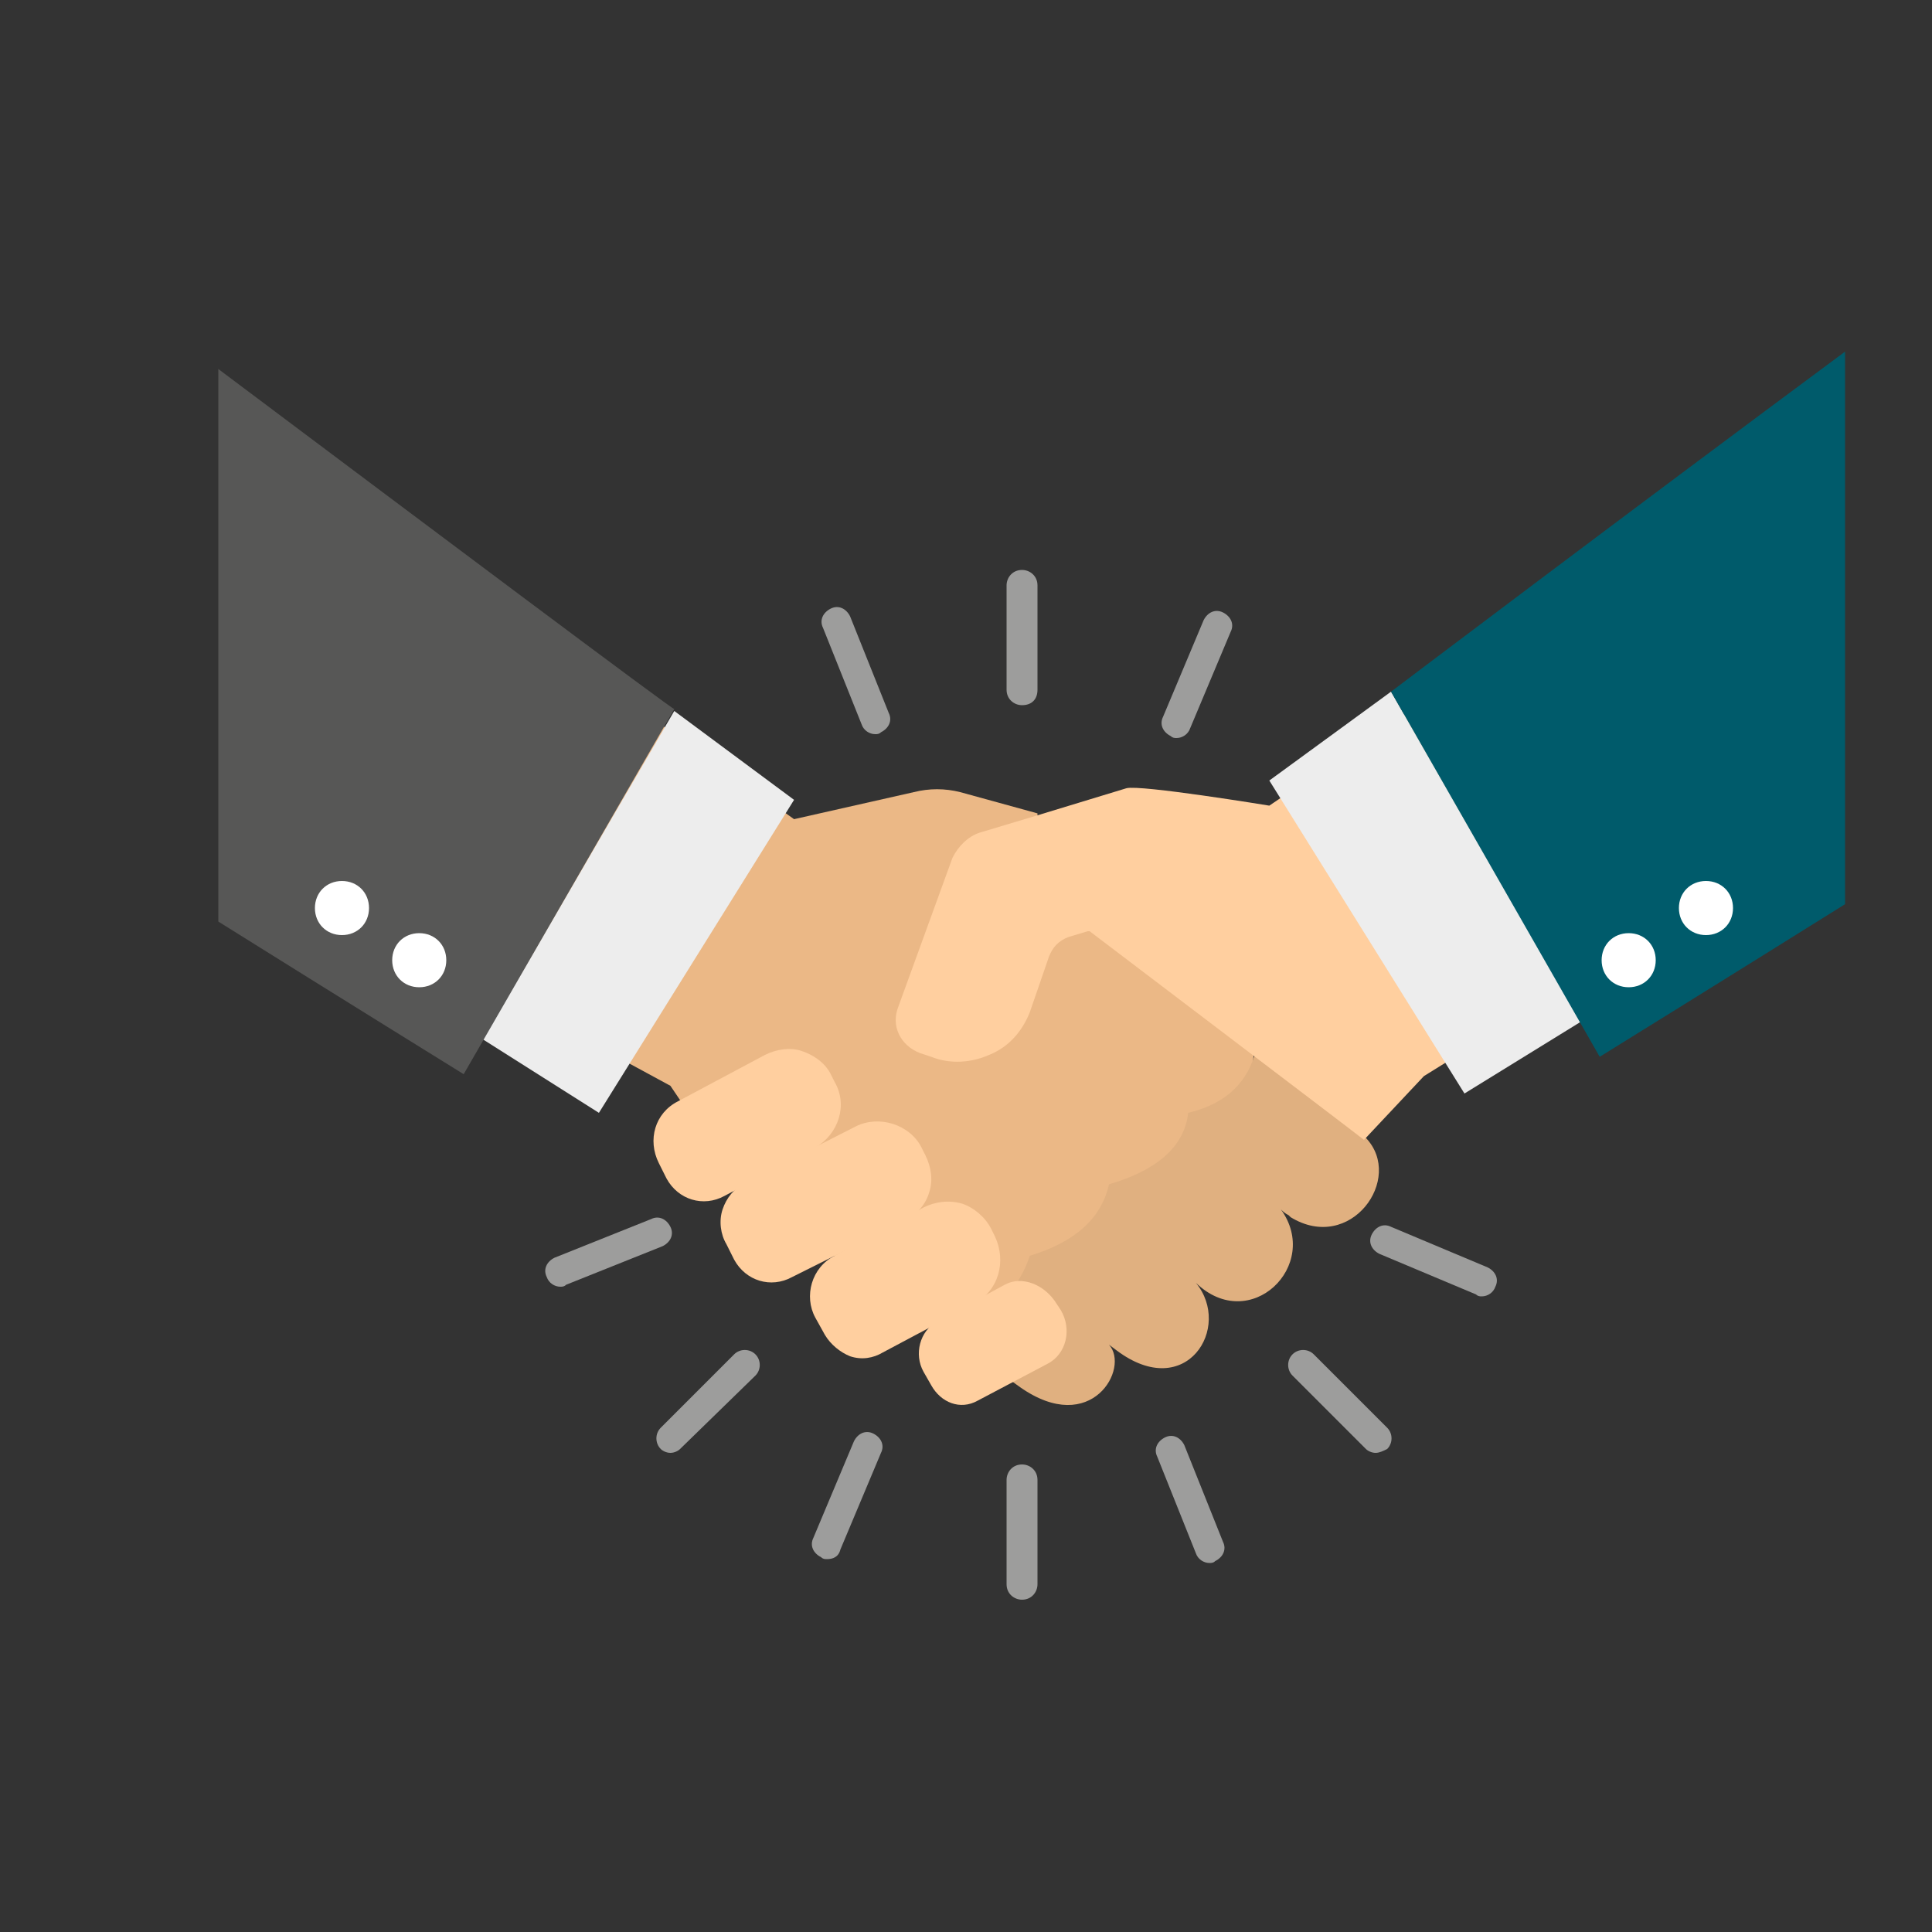 <svg width="100" height="100" viewBox="0 0 100 100" fill="none" xmlns="http://www.w3.org/2000/svg">
<rect x="0" y="0" width="100" height="100" fill="#333333" stroke="none"/>
<path d="M64.1 53.8L59.3 50.2L56.5 48.1L55.1 47L53 48.7L52.2 49.3L52.7 45.7L53.7 42.2V42.1L49.7 41C48.9 40.8 48.1 40.8 47.3 41L41.1 42.4L30.7 35L21.6 49.1L34.7 56.2L37.4 60.2C38.1 61.3 39.1 62.2 40.2 62.9L48.7 68.9C57.1 66.9 64.6 60.6 64.9 54.4C64.6 54.1 64.2 53.9 64.1 53.8Z" fill="#EBB886"/>
<path d="M70.7 58.9C70.6 58.8 70.5 58.7 70.4 58.6L69.2 57.5L65.8 55C65.7 54.9 65.3 54.6 65 54.4C64.6 55.9 63.6 57.1 61.5 57.6C61.3 59.4 59.8 60.6 57.4 61.3C57 63.1 55.6 64.3 53.3 65C52.6 67.2 50.5 68.8 48.9 69L52.8 71.8C56.5 74.4 58.5 70.8 57.4 69.6L57.8 69.9C61.4 72.6 63.8 68.7 61.9 66.4C64.7 69.1 68.4 65.5 66.3 62.6C66.4 62.7 66.5 62.8 66.7 62.9L66.8 63C69.9 64.9 72.7 61 70.7 58.9Z" fill="#E0B080"/>
<path d="M42.2 59.4C43.4 58.7 43.9 57.2 43.2 56L43 55.6C42.7 55 42.1 54.6 41.5 54.4C40.9 54.2 40.2 54.3 39.6 54.6L35.1 57C33.9 57.6 33.5 59 34.1 60.2L34.5 61C35.1 62.1 36.4 62.5 37.5 61.9L42.2 59.4Z" fill="#FFCF9F"/>
<path d="M46.8 63.2C47.4 62.9 47.9 62.4 48.1 61.7C48.3 61.1 48.2 60.4 47.9 59.8L47.7 59.4C47.1 58.2 45.5 57.7 44.3 58.3L38.6 61.2C38 61.5 37.6 62 37.4 62.6C37.2 63.2 37.3 63.9 37.6 64.4L38 65.2C38.6 66.3 39.9 66.7 41 66.1L46.8 63.2Z" fill="#FFCF9F"/>
<path d="M50.4 67.5C51.7 66.8 52.1 65.3 51.5 64L51.3 63.6C51 63 50.4 62.5 49.8 62.3C49.1 62.1 48.4 62.2 47.8 62.5L43.2 65C42 65.6 41.6 67.1 42.2 68.2L42.7 69.1C43 69.6 43.5 70 44 70.2C44.6 70.4 45.2 70.3 45.7 70L50.4 67.5Z" fill="#FFCF9F"/>
<path d="M54.2 70.6C55.2 70.1 55.5 68.8 54.9 67.8L54.7 67.5C54.1 66.5 52.9 66 52 66.5L48.5 68.4C47.6 68.9 47.3 70.1 47.8 71L48.2 71.7C48.7 72.6 49.7 73 50.6 72.5L54.2 70.6Z" fill="#FFCF9F"/>
<path d="M74.4 35.8L65.7 41.7C65.7 41.7 59 40.6 58.3 40.8L53.7 42.2L50.7 43.1C50.1 43.3 49.6 43.8 49.3 44.4L46.5 52.1C46.1 53.1 46.6 54.1 47.6 54.5L48.2 54.7C49.2 55.1 50.3 55 51.2 54.6C52.2 54.2 52.9 53.4 53.3 52.4L54.3 49.5C54.5 49 54.8 48.7 55.3 48.5L56.3 48.2H56.4C56.4 48.2 70.5 58.9 70.6 59L73.7 55.7L82.4 50.3L74.4 35.8Z" fill="#FFCF9F"/>
<path d="M31 57.6L25 53.8L34.9 36.8L41.1 41.4L31 57.6Z" fill="#EDEDED"/>
<path d="M11.3 19.1V47.7C17.7 51.7 24 55.6 24 55.6L34.9 36.7C34.9 36.8 22.1 27.2 11.3 19.1Z" fill="#575756"/>
<path d="M75.8 56.6L81.8 52.9L72 35.8L65.7 40.4L75.8 56.6Z" fill="#EDEDED"/>
<path d="M95.5 18.2V46.8C89.1 50.8 82.8 54.7 82.8 54.7L72 35.8C72 35.8 84.7 26.2 95.5 18.2Z" fill="#005B6B"/>
<path d="M23.1 49.7C23.1 50.5 22.5 51.1 21.7 51.1C20.9 51.1 20.3 50.5 20.3 49.7C20.3 48.9 20.9 48.3 21.7 48.3C22.5 48.3 23.1 48.9 23.1 49.7Z" fill="white"/>
<path d="M19.1 47C19.1 47.8 18.5 48.4 17.7 48.4C16.9 48.4 16.3 47.8 16.3 47C16.3 46.2 16.9 45.6 17.7 45.6C18.5 45.6 19.1 46.2 19.1 47Z" fill="white"/>
<path d="M82.9 49.7C82.9 50.5 83.5 51.1 84.3 51.1C85.1 51.1 85.7 50.5 85.7 49.7C85.7 48.9 85.1 48.3 84.3 48.3C83.5 48.3 82.9 48.9 82.9 49.7Z" fill="white"/>
<path d="M86.9 47C86.9 47.8 87.5 48.4 88.3 48.4C89.1 48.4 89.7 47.8 89.7 47C89.7 46.2 89.1 45.6 88.3 45.6C87.5 45.6 86.9 46.2 86.9 47Z" fill="white"/>
<path d="M52.9 36.5C52.5 36.5 52.1 36.2 52.1 35.7V30.3C52.1 29.9 52.4 29.5 52.9 29.5C53.3 29.5 53.7 29.8 53.7 30.3V35.7C53.7 36.2 53.4 36.5 52.9 36.5Z" fill="#9D9D9C"/>
<path d="M52.9 82.8C52.5 82.8 52.1 82.5 52.1 82V76.6C52.1 76.2 52.4 75.8 52.9 75.8C53.3 75.8 53.7 76.1 53.7 76.6V82C53.7 82.4 53.4 82.8 52.9 82.8Z" fill="#9D9D9C"/>
<path d="M71.2 75.2C71 75.2 70.8 75.1 70.7 75L66.9 71.2C66.6 70.9 66.6 70.4 66.9 70.1C67.2 69.8 67.7 69.8 68 70.1L71.8 73.9C72.1 74.2 72.1 74.7 71.8 75C71.6 75.1 71.4 75.2 71.2 75.2Z" fill="#9D9D9C"/>
<path d="M34.7 75.2C34.5 75.2 34.3 75.1 34.2 75C33.9 74.7 33.9 74.2 34.2 73.9L38 70.1C38.3 69.8 38.8 69.8 39.1 70.1C39.4 70.4 39.4 70.9 39.1 71.2L35.2 75C35.1 75.1 34.9 75.2 34.7 75.2Z" fill="#9D9D9C"/>
<path d="M62.6 80.9C62.3 80.9 62 80.7 61.9 80.4L59.9 75.4C59.7 75 59.9 74.6 60.3 74.4C60.7 74.2 61.1 74.4 61.3 74.8L63.3 79.8C63.5 80.2 63.3 80.6 62.9 80.8C62.8 80.9 62.7 80.9 62.6 80.9Z" fill="#9D9D9C"/>
<path d="M45.3 38C45 38 44.7 37.8 44.6 37.5L42.6 32.5C42.4 32.1 42.6 31.7 43 31.5C43.4 31.3 43.8 31.5 44 31.9L46 36.9C46.2 37.3 46 37.7 45.6 37.9C45.5 38 45.4 38 45.3 38Z" fill="#9D9D9C"/>
<path d="M29 66.6C28.7 66.6 28.4 66.4 28.3 66.1C28.1 65.7 28.3 65.3 28.7 65.1L33.7 63.1C34.1 62.9 34.5 63.1 34.7 63.5C34.9 63.9 34.7 64.3 34.3 64.5L29.3 66.5C29.2 66.6 29.1 66.6 29 66.6Z" fill="#9D9D9C"/>
<path d="M76.7 67.1C76.6 67.1 76.5 67.1 76.4 67L71.4 64.9C71 64.7 70.8 64.3 71 63.9C71.2 63.5 71.6 63.3 72 63.5L77 65.6C77.4 65.8 77.6 66.2 77.4 66.6C77.3 66.9 77 67.1 76.7 67.1Z" fill="#9D9D9C"/>
<path d="M42.8 80.7C42.7 80.7 42.6 80.7 42.5 80.6C42.1 80.4 41.9 80 42.1 79.6L44.2 74.6C44.4 74.2 44.8 74 45.2 74.2C45.6 74.4 45.8 74.8 45.6 75.2L43.5 80.2C43.4 80.6 43.1 80.7 42.8 80.7Z" fill="#9D9D9C"/>
<path d="M60.9 38.2C60.8 38.2 60.7 38.2 60.6 38.1C60.2 37.9 60 37.5 60.2 37.1L62.3 32.1C62.5 31.7 62.9 31.5 63.3 31.7C63.7 31.9 63.9 32.3 63.7 32.7L61.6 37.7C61.5 38 61.2 38.2 60.9 38.2Z" fill="#9D9D9C"/>
</svg>
